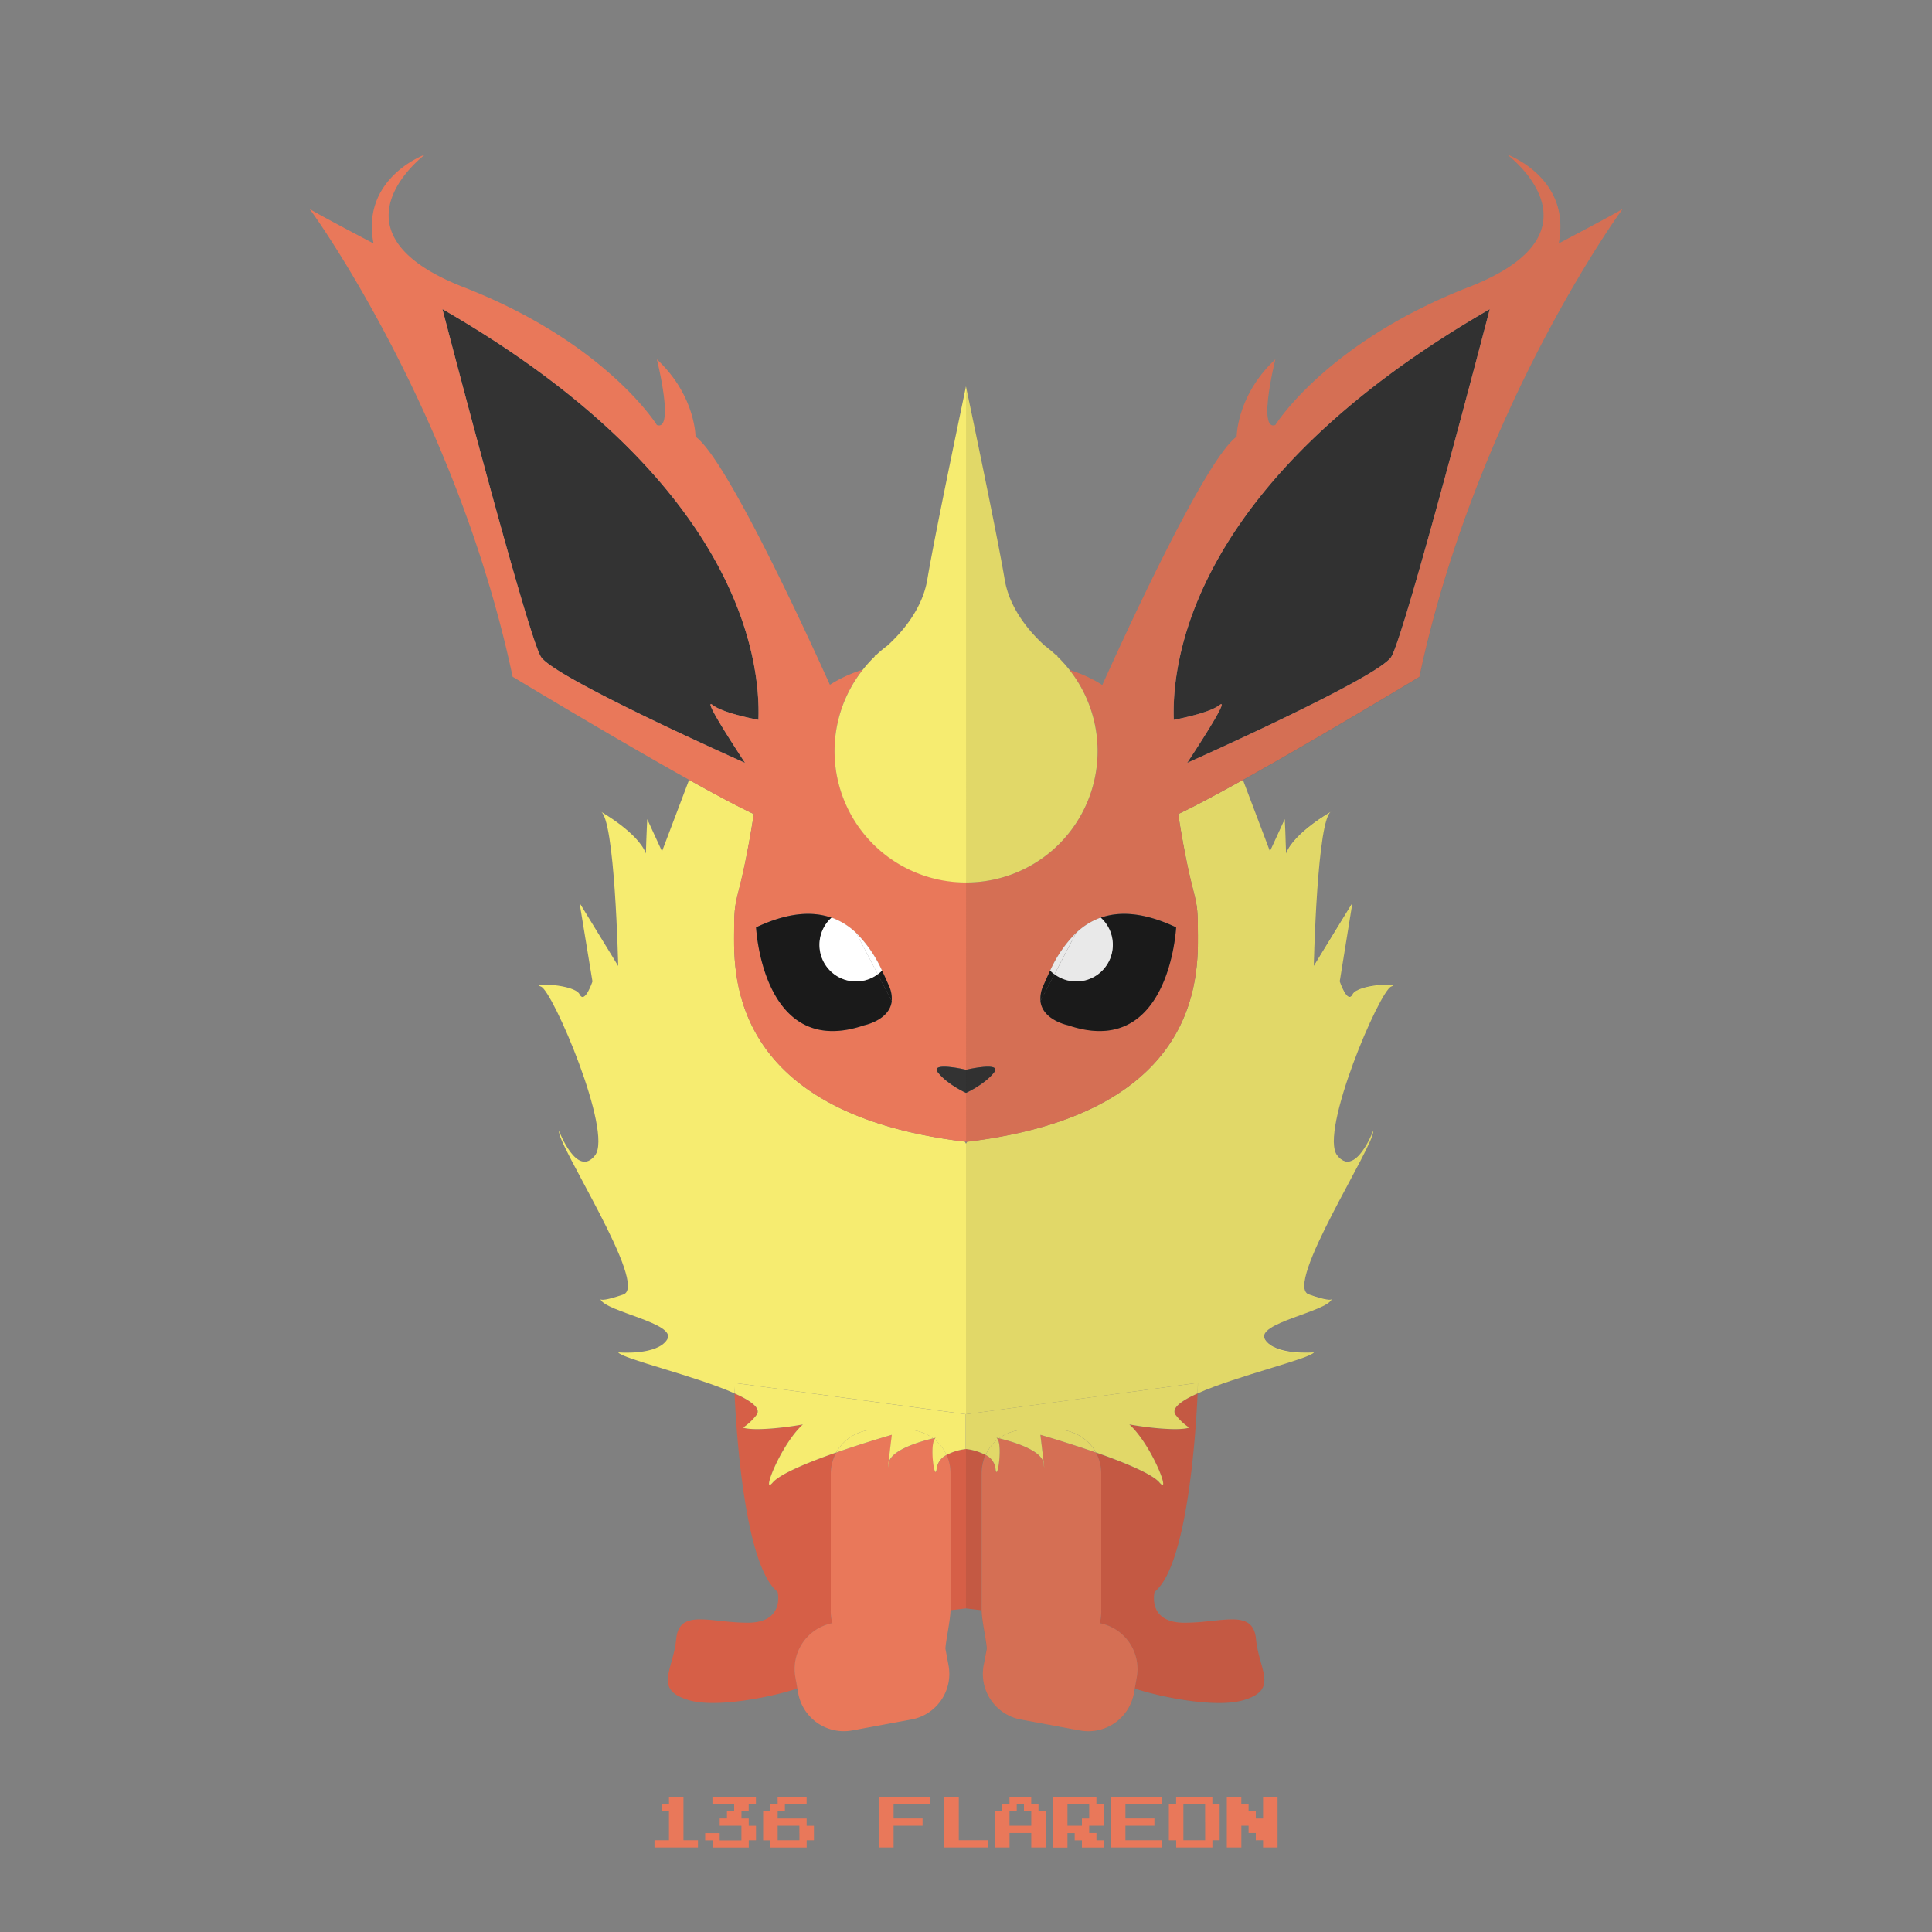 <?xml version="1.0" ?><svg id="pkflt" viewBox="0 0 500 500" xmlns="http://www.w3.org/2000/svg"><rect x="0" y="0" width="500" height="500" fill="#808080" stroke="none"/><defs><style>.cls-1{fill:#e9785a;}.cls-2{fill:#d65f47;}.cls-3{fill:#f6ec70;}.cls-4{fill:#333;}.cls-5{fill:#1a1a1a;}.cls-6{fill:#fff;}.cls-7{opacity:0.1;}</style></defs><title/><path class="cls-1" d="M80,54L80.05,54Z"/><path class="cls-2" d="M242.19,372.08l-0.68.16,0.32,0.24A1.05,1.05,0,0,1,242.19,372.08Z"/><path class="cls-2" d="M246,381.5v35c0,0.07,0,.15,0,0.22l4-.47V375a14.25,14.25,0,0,0-5,1.54A12,12,0,0,1,246,381.5Z"/><path class="cls-2" d="M215.42,420.07a11.86,11.86,0,0,1-.42-3.57v-35a11.58,11.58,0,0,1,1.38-5.57c-7,2.47-14.43,5.46-16.38,7.73-3.2,3.73,2-9.81,7.78-15-5.28,1-12.86,1.71-15.5.83a14.34,14.34,0,0,0,3.38-3.13c1.54-1.74-1.12-3.73-5.56-5.73,0.45,10,2.62,44.51,11.14,51.33,0,0,2,8-7.75,8s-17.75-3.73-18.5,4.27-6,13,3.25,15.76c7.09,2.11,21.38-.78,28.12-3L205.84,434A12.08,12.08,0,0,1,215.42,420.07Z"/><path class="cls-1" d="M245,376.54a4.56,4.56,0,0,0-2.54,3.46c-0.38,3.87-1.87-5.27-.59-7.52l-0.32-.24c-3,.73-11,2.92-11.51,6.42-0.67,4.67.81-7.33,0.81-7.33s-7,2-14.42,4.6A11.58,11.58,0,0,0,215,381.5v35a11.86,11.86,0,0,0,.42,3.57,12.08,12.08,0,0,0-9.58,14l0.52,2.92,0.22,1.24a12,12,0,0,0,14,9.6L235.88,445a12,12,0,0,0,9.6-14l-0.78-4.16c-0.18-1,1.22-7.14,1.29-10.08,0-.07,0-0.15,0-0.22v-35A12,12,0,0,0,245,376.54Z"/><path class="cls-3" d="M249.72,295.46C187,287.88,190,250,190,240c0-9.52,1.36-5.92,5.09-29.31-4-1.88-10-5.1-16.76-8.85l-7,18.49L167.5,212s-0.25,5.18-.34,8.89c-2-5.38-11.76-10.89-11.76-10.89,3.74,1.33,4.59,40,4.59,40l-10-16.33L153.33,254s-2,6-3.33,3.33-13-3-10-2S158.67,293,154,299s-9.33-6.33-9.33-6.33C144,296,168,332.67,161.33,335c-4.49,1.57-5.65,1.48-5.93,1.25,1.25,3.23,19.86,6.19,17.26,10.41S160,350,160,350c0.92,1.62,20.08,6.11,30.11,10.61-0.08-1.73-.11-2.73-0.11-2.73L250,366V296Z"/><path class="cls-3" d="M190.11,360.61c4.45,2,7.1,4,5.56,5.73a14.34,14.34,0,0,1-3.38,3.13c2.64,0.87,10.22.12,15.5-.83-5.76,5.22-11,18.77-7.78,15,2-2.28,9.33-5.27,16.38-7.73A11.59,11.59,0,0,1,226.75,370h7.75a11.65,11.65,0,0,1,7,2.25l0.68-.16a1.05,1.05,0,0,0-.36.4,10.88,10.88,0,0,1,3.12,4.06,14.25,14.25,0,0,1,5-1.54v-9l-60-8.12S190,358.88,190.11,360.61Z"/><path class="cls-3" d="M234.5,370h-7.75a11.59,11.59,0,0,0-10.37,5.93c7.4-2.59,14.42-4.6,14.42-4.6s-1.47,12-.81,7.33c0.5-3.5,8.5-5.69,11.51-6.42A11.65,11.65,0,0,0,234.5,370Z"/><path class="cls-3" d="M242.42,380a4.56,4.56,0,0,1,2.54-3.46,10.88,10.88,0,0,0-3.12-4.06C240.55,374.73,242,383.87,242.42,380Z"/><path class="cls-3" d="M155.4,336.25a1,1,0,0,1-.07-0.25A0.21,0.21,0,0,0,155.4,336.25Z"/><path class="cls-4" d="M114.5,80s22,84.5,25.5,90,52.82,27.44,52.82,27.44c-5.35-8.14-10.83-16.89-8.32-14.94,1.91,1.49,6.79,2.79,11.78,3.8C196.87,170.47,191.22,124.25,114.5,80Z"/><path class="cls-1" d="M250,276.83v-48.5a34,34,0,0,1-26.76-55,35,35,0,0,0-8.46,3.89C209.46,165.45,188.14,118.81,180,113c0,0,0-10.67-10-20,0,0,4.67,18.67,0,17,0,0-13.2-21.33-50-35.67S110,40,110,40,93.33,46,96.67,63c0,0-15.59-8.17-16.61-9,1.51,1.82,38.25,53.4,52.61,121.14,0,0,25.91,15.65,45.67,26.68,6.72,3.75,12.72,7,16.76,8.85C191.36,234.08,190,230.48,190,240c0,10-3,47.88,59.72,55.46l0.28,0V282.83s-4.67-2.08-7.17-5.17S250,276.83,250,276.83ZM140,170c-3.5-5.5-25.5-90-25.5-90,76.72,44.25,82.37,90.47,81.78,106.3-5-1-9.87-2.31-11.78-3.8-2.51-1.95,3,6.8,8.32,14.94C192.82,197.44,143.5,175.5,140,170Zm83.67,95.33c-26.33,9-28-25.33-28-25.33,8.4-4,14.72-4.19,19.55-2.49a18,18,0,0,1,6.39,4,32.7,32.7,0,0,1,6.66,9.71c0.66,1.38,1.23,2.68,1.73,3.81a8,8,0,0,1,.77,4.07C230.24,264,223.67,265.33,223.67,265.33Z"/><path class="cls-5" d="M230.77,259.07A8,8,0,0,0,230,255c-0.5-1.13-1.07-2.43-1.73-3.81a9.51,9.51,0,0,1-1.11.95Z"/><path class="cls-5" d="M221.54,254a9.46,9.46,0,0,1-6.32-16.49c-4.83-1.7-11.15-1.47-19.55,2.49,0,0,1.67,34.33,28,25.33,0,0,6.58-1.32,7.11-6.26l-3.61-6.94A9.4,9.4,0,0,1,221.54,254Z"/><path class="cls-6" d="M228.27,251.19a32.7,32.7,0,0,0-6.66-9.71l5.55,10.66A9.51,9.51,0,0,0,228.27,251.19Z"/><path class="cls-6" d="M212.08,244.53a9.45,9.45,0,0,0,15.08,7.6l-5.55-10.66a18,18,0,0,0-6.39-4A9.43,9.43,0,0,0,212.08,244.53Z"/><path class="cls-4" d="M242.83,277.67c2.5,3.08,7.17,5.17,7.17,5.17v-6S240.33,274.58,242.83,277.67Z"/><path class="cls-3" d="M240,149.92c-1.3,7.83-6.75,13.91-10.38,17.2q-1.36,1-2.6,2.16c-0.48.36-.76,0.55-0.76,0.55l0.2,0a34.3,34.3,0,0,0-3.22,3.56,34,34,0,0,0,26.76,55V100S242,137.92,240,149.92Z"/><path class="cls-2" d="M257.86,372.08l0.68,0.16-0.32.24A1.05,1.05,0,0,0,257.86,372.08Z"/><path class="cls-2" d="M254,381.5v35c0,0.07,0,.15,0,0.22l-4-.47V375a14.25,14.25,0,0,1,5,1.54A12,12,0,0,0,254,381.5Z"/><path class="cls-2" d="M284.61,420.07a11.85,11.85,0,0,0,.39-3.57v-35a11.57,11.57,0,0,0-1.36-5.57c7,2.47,14.45,5.46,16.4,7.73,3.2,3.73-2-9.81-7.78-15,5.28,1,12.86,1.71,15.5.83a14.34,14.34,0,0,1-3.38-3.13c-1.54-1.74,1.12-3.73,5.56-5.73-0.45,10-2.62,44.51-11.14,51.33,0,0-2,8,7.75,8s17.75-3.73,18.5,4.27,6,13-3.25,15.76c-7.09,2.11-21.38-.78-28.12-3L294.2,434A12.09,12.09,0,0,0,284.61,420.07Z"/><path class="cls-1" d="M255.07,376.54a4.58,4.58,0,0,1,2.55,3.46c0.38,3.87,1.87-5.27.59-7.52l0.33-.24c3,0.73,11,2.92,11.51,6.42,0.67,4.67-.81-7.33-0.81-7.33s7,2,14.4,4.6A11.57,11.57,0,0,1,285,381.5v35a11.85,11.85,0,0,1-.39,3.57,12.09,12.09,0,0,1,9.59,14L293.68,437l-0.22,1.24a12,12,0,0,1-14,9.6L264.17,445a12,12,0,0,1-9.6-14l0.78-4.16c0.18-1-1.25-7.14-1.31-10.08,0-.07,0-0.15,0-0.22v-35A12.05,12.05,0,0,1,255.07,376.54Z"/><path class="cls-3" d="M250.31,295.46C313,287.88,310,250,310,240c0-9.52-1.36-5.92-5.09-29.31,4-1.88,10-5.1,16.76-8.85l7,18.49,3.83-8.33s0.25,5.18.34,8.89c2-5.38,11.76-10.89,11.76-10.89-3.74,1.33-4.59,40-4.59,40l10-16.33L346.72,254s2,6,3.33,3.33,13-3,10-2S341.39,293,346.05,299s9.33-6.33,9.33-6.33c0.67,3.33-23.33,40-16.67,42.33,4.49,1.57,5.65,1.48,5.93,1.25-1.25,3.23-19.86,6.19-17.26,10.41S340.05,350,340.05,350c-0.92,1.62-20.08,6.11-30.11,10.61,0.08-1.73.08-2.73,0.08-2.73L250,366V296Z"/><path class="cls-3" d="M309.95,360.61c-4.45,2-7.1,4-5.56,5.73a14.34,14.34,0,0,0,3.38,3.13c-2.64.87-10.22,0.12-15.5-.83,5.76,5.22,11,18.77,7.78,15-2-2.28-9.33-5.27-16.38-7.73A11.59,11.59,0,0,0,273.3,370h-7.75a11.65,11.65,0,0,0-7,2.25l-0.68-.16a1.05,1.05,0,0,1,.36.4,11,11,0,0,0-3.15,4.06A14.32,14.32,0,0,0,250,375v-9l60-8.12S310,358.88,309.95,360.61Z"/><path class="cls-3" d="M265.55,370h7.75a11.59,11.59,0,0,1,10.37,5.93c-7.4-2.59-14.42-4.6-14.42-4.6s1.47,12,.81,7.33c-0.5-3.5-8.5-5.69-11.51-6.42A11.65,11.65,0,0,1,265.55,370Z"/><path class="cls-3" d="M257.63,380a4.56,4.56,0,0,0-2.54-3.46,10.88,10.88,0,0,1,3.12-4.06C259.5,374.73,258,383.87,257.63,380Z"/><path class="cls-3" d="M344.65,336.25a1,1,0,0,0,.07-0.25A0.21,0.21,0,0,1,344.65,336.25Z"/><path class="cls-4" d="M385.55,80s-22,84.5-25.5,90-52.82,27.44-52.82,27.44c5.35-8.14,10.83-16.89,8.32-14.94-1.91,1.49-6.79,2.79-11.78,3.8C303.19,170.47,308.83,124.25,385.55,80Z"/><path class="cls-1" d="M257.17,277.67c-2.5,3.08-7.17,5.17-7.17,5.17V295.5a2.8,2.8,0,0,1,.31,0C313,287.88,310,250,310,240c0-9.52-1.36-5.92-5.09-29.31,4-1.88,10-5.1,16.76-8.85,19.76-11,45.67-26.68,45.67-26.68C381.75,107.42,418.49,55.85,420,54c-1,.81-16.61,9-16.61,9,3.33-17-13.33-23-13.33-23s26.8,20-10,34.33-50,35.67-50,35.67c-4.67,1.67,0-17,0-17-10,9.33-10,20-10,20-8.14,5.81-29.46,52.45-34.78,64.28a35,35,0,0,0-8.46-3.89,34,34,0,0,1-26.82,55v48.5S259.67,274.58,257.17,277.67Zm50.06-80.22c5.35-8.14,10.83-16.89,8.32-14.94-1.91,1.49-6.79,2.79-11.78,3.8-0.59-15.82,5.05-62,81.78-106.3,0,0-22,84.5-25.5,90S307.23,197.44,307.23,197.44Zm-37.95,61.63a8,8,0,0,1,.77-4.07c0.5-1.13,1.07-2.43,1.73-3.81a32.7,32.7,0,0,1,6.66-9.71,18,18,0,0,1,6.39-4c4.83-1.7,11.15-1.47,19.55,2.49,0,0-1.67,34.33-28,25.33C276.39,265.33,269.81,264,269.28,259.07Z"/><path class="cls-5" d="M269.28,259.07a8,8,0,0,1,.77-4.07c0.5-1.13,1.07-2.43,1.73-3.81a9.51,9.51,0,0,0,1.11.95Z"/><path class="cls-5" d="M278.51,254a9.46,9.46,0,0,0,6.32-16.49c4.83-1.7,11.15-1.47,19.55,2.49,0,0-1.67,34.33-28,25.33,0,0-6.58-1.32-7.11-6.26l3.61-6.94A9.4,9.4,0,0,0,278.51,254Z"/><path class="cls-6" d="M271.78,251.19a32.7,32.7,0,0,1,6.66-9.71l-5.55,10.66A9.51,9.51,0,0,1,271.78,251.19Z"/><path class="cls-6" d="M288,244.53a9.45,9.45,0,0,1-15.08,7.6l5.55-10.66a18,18,0,0,1,6.39-4A9.43,9.43,0,0,1,288,244.53Z"/><path class="cls-4" d="M257.17,277.67c-2.5,3.08-7.17,5.17-7.17,5.17v-6S259.67,274.58,257.17,277.67Z"/><path class="cls-3" d="M260,149.92c1.3,7.83,6.76,13.91,10.4,17.2,0.9,0.68,1.78,1.4,2.61,2.16,0.48,0.36.76,0.55,0.76,0.55l-0.19,0a34.3,34.3,0,0,1,3.22,3.56,34,34,0,0,1-26.81,55V100S258,137.92,260,149.92Z"/><g class="cls-7"><path class="cls-5" d="M344.72,336a1,1,0,0,1-.07.25A0.21,0.21,0,0,0,344.72,336Z"/><path class="cls-5" d="M420,54c-1,.81-16.61,9-16.61,9,3.33-17-13.33-23-13.33-23s26.8,20-10,34.33-50,35.67-50,35.67c-4.67,1.67,0-17,0-17-10,9.33-10,20-10,20-8.14,5.81-29.46,52.45-34.78,64.28a35,35,0,0,0-8.46-3.89,34,34,0,0,1-19.9,54.26,34,34,0,0,0,19.9-54.26,34.3,34.3,0,0,0-3.22-3.56l0.19,0s-0.28-.19-0.76-0.55c-0.83-.76-1.7-1.49-2.61-2.16-3.63-3.29-9.09-9.38-10.4-17.2-2-12-10-49.92-10-49.92V295.5a2.8,2.8,0,0,1,.31,0L250,296v79a14.32,14.32,0,0,1,5.07,1.54,11,11,0,0,1,3.14-4.05h0a10.88,10.88,0,0,0-3.12,4.05,4.56,4.56,0,0,1,2.54,3.46,1.5,1.5,0,0,0,.24.94,1.32,1.32,0,0,1-.26-0.94,4.58,4.58,0,0,0-2.55-3.46,12.05,12.05,0,0,0-1.07,5,12,12,0,0,1,1-5,14.25,14.25,0,0,0-5-1.54v41.25l4,0.47c0-.07,0-0.15,0-0.22s0,0.15,0,.22c0.07,2.94,1.49,9.13,1.31,10.08L254.57,431a12,12,0,0,0,9.6,14l15.32,2.85a12,12,0,0,0,14-9.6l0.22-1.24L294.2,434,293.69,437c6.73,2.25,21,5.14,28.12,3,9.25-2.75,4-7.76,3.25-15.76S316.3,420,306.55,420s-7.75-8-7.75-8c8.53-6.82,10.69-41.32,11.14-51.33h0c10-4.49,29.18-9,30.11-10.61,0,0-10,1-12.67-3.33s16-7.18,17.26-10.41c-0.28.23-1.44,0.32-5.93-1.25-6.67-2.33,17.33-39,16.67-42.33,0,0-4.67,12.33-9.33,6.33s11-42.67,14-43.67-8.67-.67-10,2-3.33-3.33-3.33-3.33l3.33-20.33-10,16.33s0.85-38.67,4.59-40c0,0-9.72,5.52-11.76,10.89-0.09-3.72-.34-8.89-0.34-8.89l-3.83,8.33-7-18.49c19.76-11,45.67-26.68,45.67-26.68C381.75,107.42,418.49,55.85,420,54ZM270.05,378.67c-0.5-3.5-8.5-5.69-11.51-6.42h0c3,0.73,11,2.92,11.51,6.42,0.1,0.72.15,1,.17,1.07S270.16,379.42,270.05,378.67Zm30,5c-2-2.28-9.35-5.27-16.4-7.73A11.57,11.57,0,0,1,285,381.5a11.57,11.57,0,0,0-1.36-5.57c-7.39-2.59-14.39-4.6-14.4-4.6h0s7,2,14.42,4.6c7,2.47,14.43,5.46,16.38,7.73a1.45,1.45,0,0,0,.81.64A1.37,1.37,0,0,1,300,383.67Zm-7.77-15h0a74.19,74.19,0,0,0,11.79,1.22A74.16,74.16,0,0,1,292.27,368.63Z"/></g><path class="cls-1" d="M173.13,465.94V465h3.75v11.25h3.75v1.88H169.38v-1.87h3.75v-7.5h-1.87v-1.87h1.88v-0.94Z"/><path class="cls-1" d="M184.38,465.94V465h11.25v1.88h-1.87v1.88h-1.87v1.88h1.88v1.88h1.88v3.75h-1.87v1.88h-9.37v-1.87H182.5v-1.87h3.75v1.88h5.63V472.5h-5.62v-1.87h1.88v-1.87H190v-1.87h-5.62v-0.94Z"/><path class="cls-1" d="M201.25,465.94V465h7.5v1.88h-5.62v1.88h-1.87v1.88h7.5v1.88h1.88v3.75h-1.87v1.88h-9.37v-1.87H197.5v-7.5h1.88v-1.87h1.88v-0.94Zm5.63,8.44V472.5h-5.62v3.75h5.63v-1.87Z"/><path class="cls-1" d="M227.5,471.56V465h13.13v1.88h-9.37v3.75h7.5v1.88h-7.5v5.63H227.5v-6.56Z"/><path class="cls-1" d="M244.38,471.56V465h3.75v11.25h7.5v1.88H244.38v-6.56Z"/><path class="cls-1" d="M261.25,465.94V465h5.63v1.88h1.88v1.88h1.88v9.38h-3.75v-3.75h-5.62v3.75H257.5v-9.37h1.88v-1.87h1.88v-0.94Zm3.75,1.88v-0.94h-1.87v1.88h-1.87v3.75h5.63v-3.75H265v-0.94Z"/><path class="cls-1" d="M272.5,471.56V465h11.25v1.88h1.88v5.63h-3.75v1.88h1.88v1.88h1.88v1.88H280v-1.87h-1.87v-1.87h-1.87v3.75H272.5v-6.56Zm9.38-2.81v-1.87h-5.62v5.63H280v-1.87h1.88v-1.87Z"/><path class="cls-1" d="M287.5,471.56V465h13.13v1.88h-9.37v3.75h7.5v1.88h-7.5v3.75h9.38v1.88H287.5v-6.56Z"/><path class="cls-1" d="M304.38,465.94V465h9.38v1.88h1.88v9.38h-1.87v1.88h-9.37v-1.87H302.5v-9.37h1.88v-0.94Zm7.5,5.63v-4.69h-5.62v9.38h5.63v-4.69Z"/><path class="cls-1" d="M317.5,471.56V465h3.75v1.88h1.88v1.88H325v1.88h1.88V465h3.75v13.13h-3.75v-1.87H325v-1.87h-1.87V472.5h-1.87v5.63H317.5v-6.56Z"/></svg>
